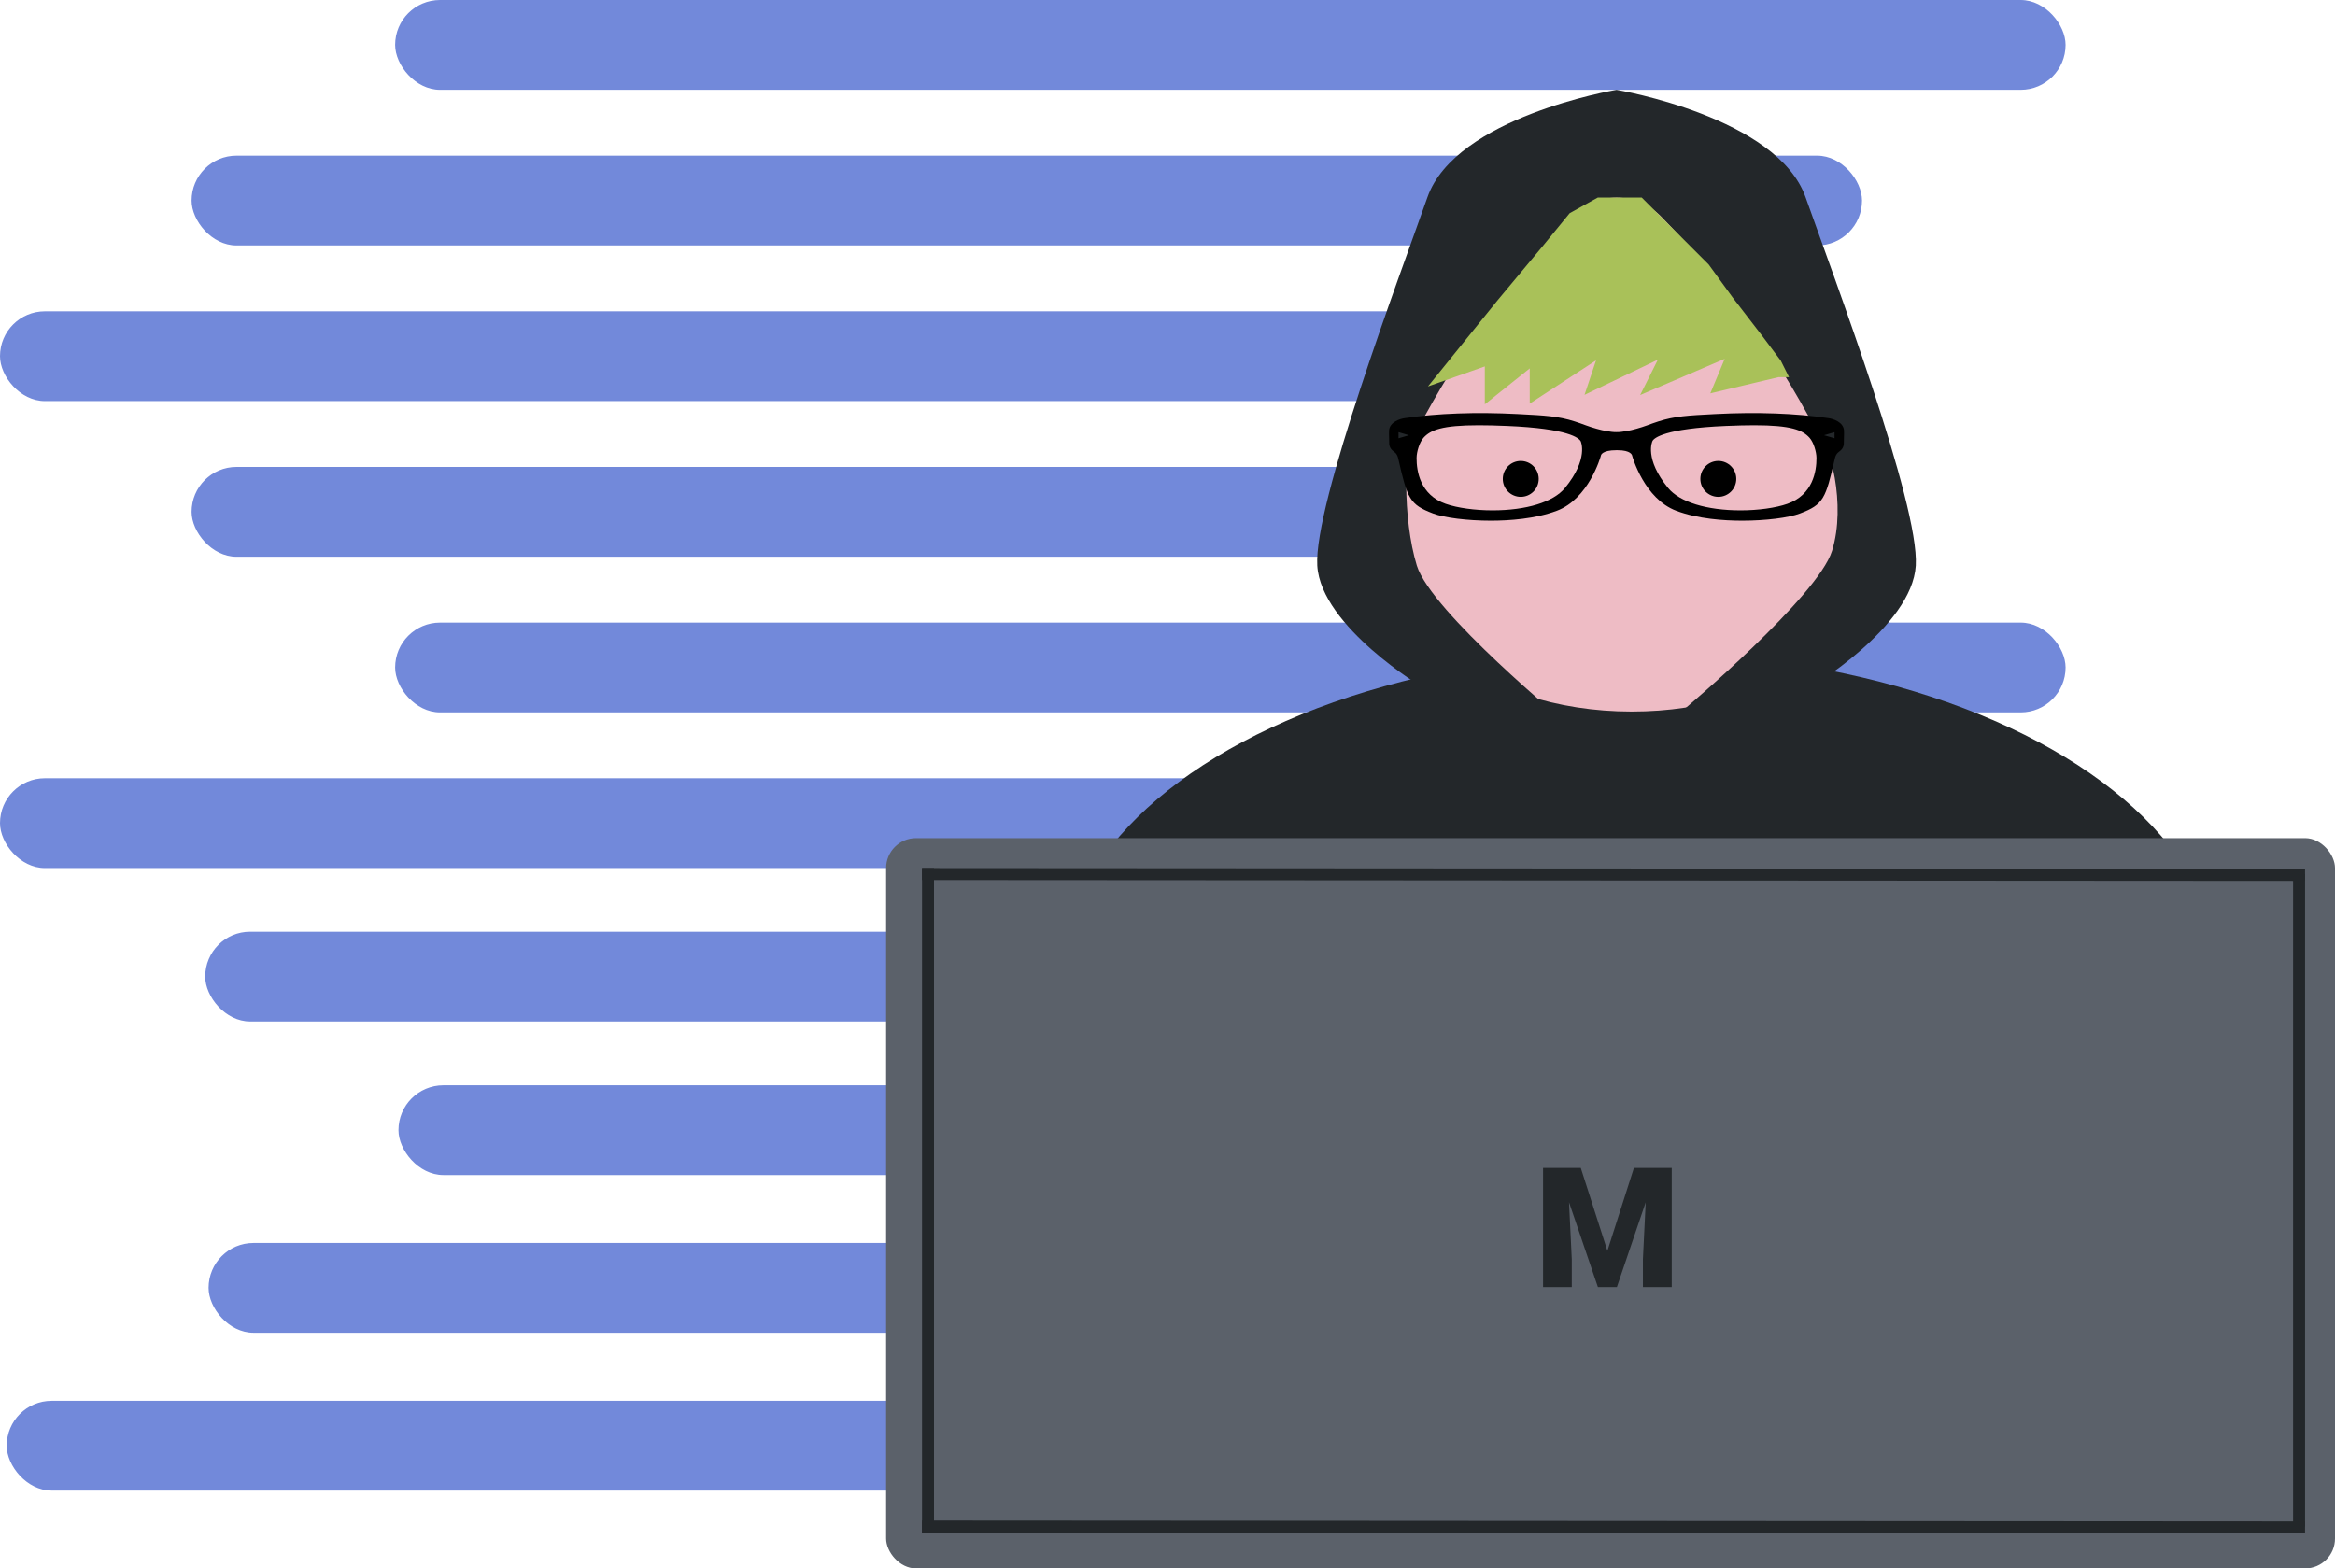 <svg width="390" height="262" viewBox="0 0 390 262" fill="none" xmlns="http://www.w3.org/2000/svg">
<rect x="66" y="104" width="279" height="15" rx="7.5" fill="#7289DA"/>
<rect x="32" y="78" width="279" height="15" rx="7.5" fill="#7289DA"/>
<rect y="52" width="279" height="15" rx="7.5" fill="#7289DA"/>
<rect x="32" y="26" width="279" height="15" rx="7.5" fill="#7289DA"/>
<rect x="66" width="279" height="15" rx="7.5" fill="#7289DA"/>
<rect y="130" width="279" height="15" rx="7.5" fill="#7289DA"/>
<rect x="34.279" y="155.632" width="279" height="15" rx="7.5" fill="#7289DA"/>
<rect x="66.557" y="181.285" width="279" height="15" rx="7.5" fill="#7289DA"/>
<rect x="34.84" y="207.629" width="279" height="15" rx="7.5" fill="#7289DA"/>
<rect x="1.122" y="233.994" width="279" height="15" rx="7.5" fill="#7289DA"/>
<ellipse cx="274" cy="164" rx="97" ry="55" fill="#23272A"/>
<rect x="148" y="140" width="242" height="122" rx="5" fill="#5B616A"/>
<line x1="155" y1="145" x2="155" y2="256" stroke="#23272A" stroke-width="2"/>
<line x1="384" y1="146" x2="384" y2="255" stroke="#23272A" stroke-width="2"/>
<line x1="384.999" y1="146.146" x2="153.999" y2="146" stroke="#23272A" stroke-width="2"/>
<line x1="384.999" y1="255.144" x2="153.999" y2="254.999" stroke="#23272A" stroke-width="2"/>
<path d="M314 80C314 104.853 297.353 118.863 272.5 118.863C247.647 118.863 226 103.716 226 78.864C226 54.011 245.147 31 270 31C294.853 31 314 55.147 314 80Z" fill="#EEBCC5"/>
<path d="M301.572 32.939C296.845 19.573 270.335 15.053 269.996 15C269.656 15.053 243.142 19.569 238.42 32.939C233.668 46.411 219.417 84.245 220.018 94.479C220.62 104.713 237.88 115 237.88 115L261.869 120.994C261.869 120.994 239.017 102.184 236.645 94.479C234.273 86.774 234.318 73.954 236.645 71.972C243.624 58.699 252.387 46.61 262.648 36.098C264.656 34.112 267.282 33.011 270.008 33.011C272.734 33.011 275.36 34.112 277.368 36.098C287.63 46.61 296.392 58.699 303.371 71.972C305.698 73.954 308.376 84.326 306 92C303.624 99.674 281.259 118.514 281.259 118.514L302.12 115C302.12 115 319.376 104.74 319.981 94.479C320.586 84.219 306.348 46.42 301.572 32.939Z" fill="#23272A"/>
<path d="M257 80C257 81.657 255.657 83 254 83C252.343 83 251 81.657 251 80C251 78.343 252.343 77 254 77C255.657 77 257 78.343 257 80Z" fill="black"/>
<circle cx="287" cy="80" r="3" fill="black"/>
<path d="M286.5 65L297 62.5H298L297 60.5L294 56.5L289 50L285 44.5L280.5 40L277 36.5L274 33.5H270H267L262.5 36L258 41.5L250.5 50.5L240 63.5L248.5 60.5V66.5L256 60.5V66.5L267.5 59L265.5 65L278 59L275 65L289 59L286.5 65Z" fill="#A9C159" stroke="#A9C159"/>
<path d="M264.029 195.094L268.473 208.943L272.902 195.094H279.219V215H274.406V210.352L274.871 200.836L270.059 215H266.887L262.061 200.822L262.525 210.352V215H257.727V195.094H264.029Z" fill="#23272A"/>
<path d="M232.03 73.882C232 74.812 232.469 75.178 232.845 75.472C232.965 75.567 233.07 75.648 233.15 75.745C233.327 75.96 233.453 76.228 233.525 76.541C235.076 83.348 235.425 84.276 239.362 85.777C241.247 86.496 245.122 86.978 249.004 86.978C252.031 86.978 256.403 86.689 260.039 85.317C265.337 83.316 267.31 76.412 267.403 76.064C267.408 76.029 267.565 75.205 269.985 75.205H269.988L270.136 75.204C272.431 75.204 272.59 76.029 272.606 76.118C272.688 76.412 274.662 83.315 279.959 85.317C283.595 86.69 287.968 86.978 290.995 86.978C294.877 86.978 298.751 86.495 300.636 85.777C304.573 84.276 304.923 83.347 306.474 76.54C306.545 76.228 306.672 75.961 306.849 75.744C306.928 75.648 307.032 75.566 307.153 75.471C307.529 75.177 307.999 74.81 307.968 73.882C307.963 73.726 307.972 73.449 307.981 73.146C307.996 72.683 308.011 72.162 307.989 71.881C307.877 70.504 306.194 69.944 305.347 69.844C299.931 69.039 293.428 68.806 286.563 69.162L286.205 69.181C282.017 69.395 279.711 69.513 276.962 70.404C276.325 70.611 275.669 70.845 275.088 71.061C274.054 71.446 272.562 71.864 271.759 71.991C271.437 72.043 271.109 72.094 270.82 72.136C270.402 72.198 269.595 72.198 269.178 72.136C268.888 72.093 268.561 72.043 268.238 71.991C267.437 71.864 265.945 71.446 264.911 71.061C264.33 70.845 263.674 70.611 263.036 70.404C260.287 69.513 257.982 69.395 253.794 69.181L253.435 69.162C246.568 68.807 240.056 69.041 234.678 69.841C233.806 69.944 232.124 70.505 232.012 71.882C231.988 72.163 232.004 72.684 232.019 73.147C232.026 73.451 232.035 73.728 232.03 73.882ZM306.409 72.191V73.21L304.656 72.701L306.409 72.191ZM276.013 73.653C276.278 73.176 277.948 71.588 288.307 71.152C290.123 71.076 291.663 71.038 293.017 71.038C299.125 71.038 301.069 71.833 302.225 73.115C302.918 73.881 303.388 75.485 303.394 76.502C303.407 78.722 302.789 82.669 298.535 84.161C296.586 84.845 293.662 85.253 290.717 85.253C285.062 85.253 280.543 83.862 278.629 81.533C274.604 76.639 275.963 73.734 276.013 73.653ZM237.77 73.114C238.928 71.832 240.871 71.038 246.979 71.038C248.333 71.038 249.873 71.075 251.689 71.151C262.046 71.588 263.718 73.176 264.014 73.708C264.03 73.734 265.391 76.641 261.369 81.533C259.454 83.862 254.936 85.253 249.282 85.253C246.335 85.253 243.412 84.845 241.462 84.162C237.207 82.67 236.591 78.723 236.603 76.502C236.608 75.484 237.078 73.881 237.77 73.114ZM233.586 72.191L235.338 72.7L233.586 73.21V72.191Z" fill="black"/>
</svg>
